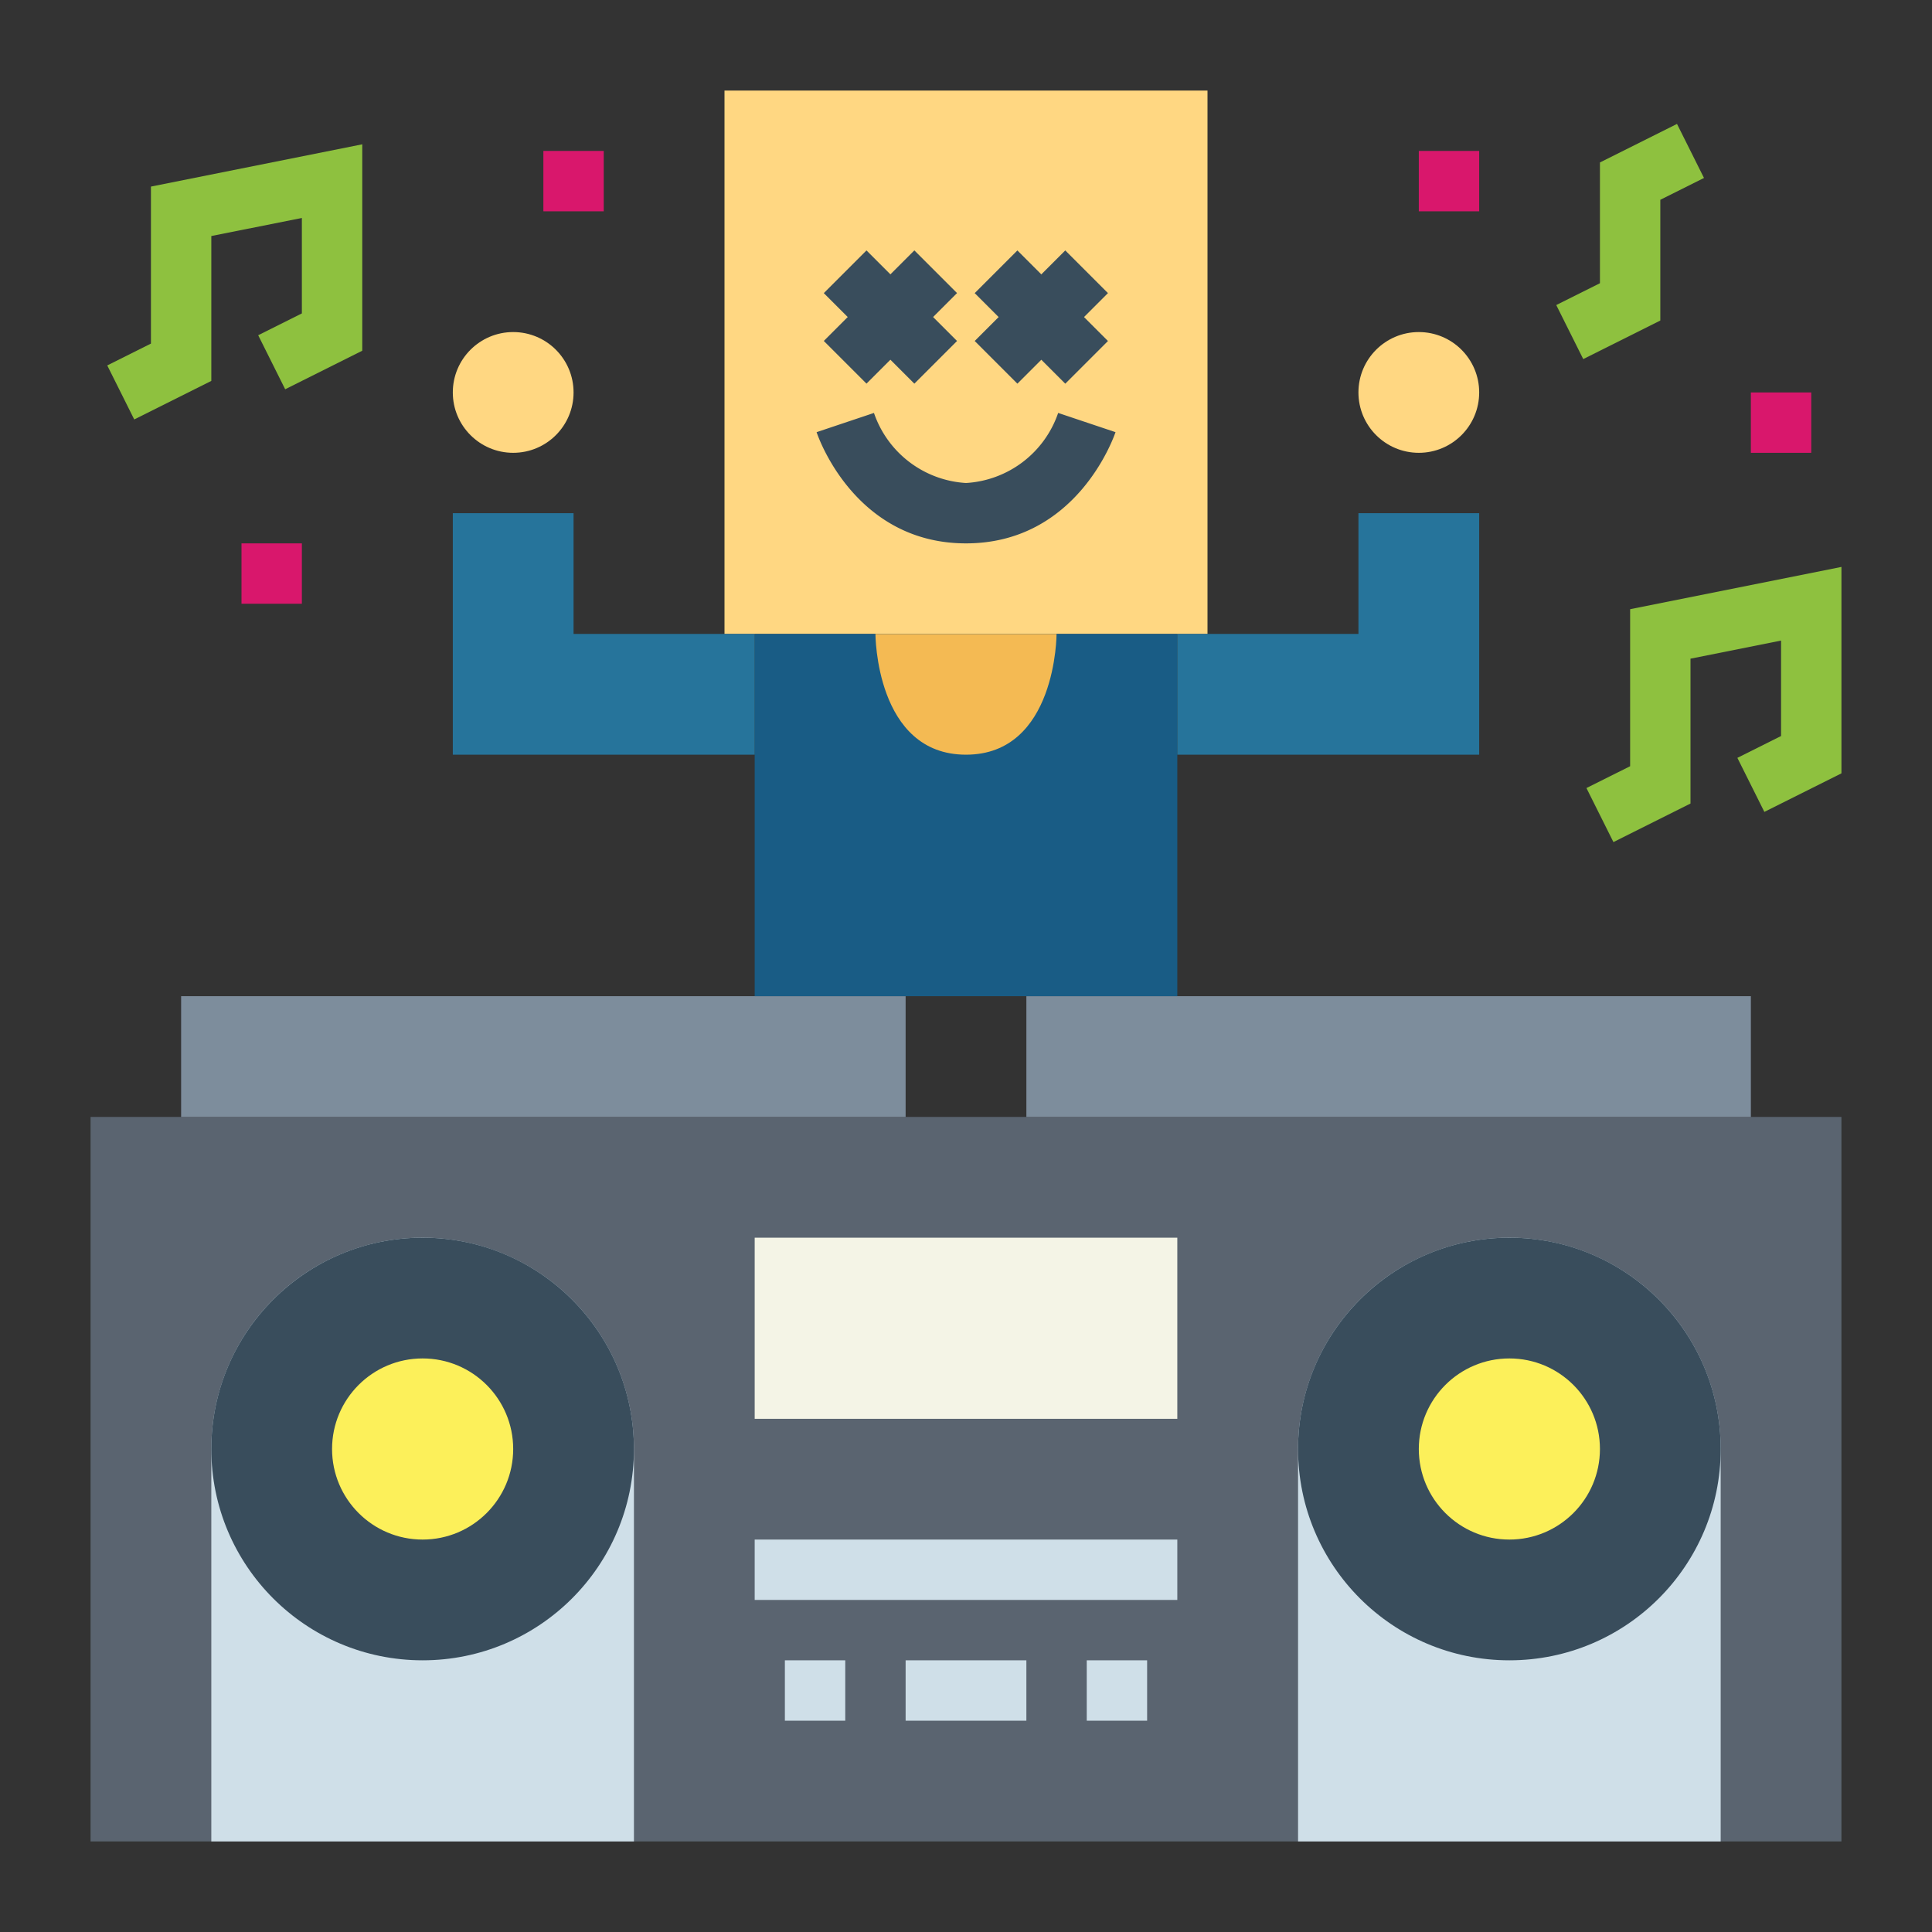 <svg height="512" viewBox="0 0 64 64" width="512" xmlns="http://www.w3.org/2000/svg"><rect x="0" y="0" width="64" height="64" fill="#333333" stroke="none"/><path d="m3 37h58v24h-58z" fill="#5a6470"/><path d="m14 41a7 7 0 0 0 -7 7v13h14v-13a7 7 0 0 0 -7-7z" fill="#cfdfe8"/><path d="m25 41h14v6h-14z" fill="#f4f4e6"/><path d="m50 41a7 7 0 0 0 -7 7v13h14v-13a7 7 0 0 0 -7-7z" fill="#cfdfe8"/><path d="m25 51h14v2h-14z" fill="#cfdfe8"/><path d="m30 55h4v2h-4z" fill="#cfdfe8"/><circle cx="14" cy="48" fill="#394d5c" r="7"/><circle cx="50" cy="48" fill="#394d5c" r="7"/><path d="m26 55h2v2h-2z" fill="#cfdfe8"/><path d="m36 55h2v2h-2z" fill="#cfdfe8"/><path d="m6 33h24v4h-24z" fill="#7d8d9c"/><path d="m34 33h24v4h-24z" fill="#7d8d9c"/><path d="m24 3h16v18h-16z" fill="#ffd782"/><path d="m25 21h14v12h-14z" fill="#195c85"/><path d="m29 21s0 4 3 4 3-4 3-4z" fill="#f4ba53"/><path d="m19 17v4h6v4h-10v-8z" fill="#26749b"/><circle cx="17" cy="13" fill="#ffd782" r="2"/><path d="m45 17v4h-6v4h10v-8z" fill="#26749b"/><circle cx="47" cy="13" fill="#ffd782" r="2"/><g fill="#394d5c"><path d="m28.5 8.379h2v4.243h-2z" transform="matrix(.707 -.707 .707 .707 1.216 23.935)"/><path d="m27.379 9.5h4.243v2h-4.243z" transform="matrix(.707 -.707 .707 .707 1.216 23.935)"/><path d="m33.5 8.379h2v4.243h-2z" transform="matrix(.707 -.707 .707 .707 2.68 27.471)"/><path d="m32.379 9.5h4.243v2h-4.243z" transform="matrix(.707 -.707 .707 .707 2.68 27.471)"/><path d="m32 18c-3.678 0-4.9-3.533-4.949-3.684l1.9-.637a3.439 3.439 0 0 0 3.049 2.321 3.439 3.439 0 0 0 3.053-2.321l1.9.637c-.053.151-1.275 3.684-4.953 3.684z"/></g><path d="m53.447 27.895-.894-1.79 1.447-.723v-5.201l7-1.401v6.838l-2.553 1.277-.894-1.79 1.447-.723v-3.162l-3 .599v4.799z" fill="#8ec13f"/><path d="m52.447 11.895-.894-1.79 1.447-.723v-4l2.553-1.277.894 1.79-1.447.723v4z" fill="#8ec13f"/><path d="m4.447 13.895-.894-1.79 1.447-.723v-5.201l7-1.401v6.838l-2.553 1.277-.894-1.79 1.447-.723v-3.162l-3 .599v4.799z" fill="#8ec13f"/><path d="m18 5h2v2h-2z" fill="#d9176c"/><path d="m8 18h2v2h-2z" fill="#d9176c"/><path d="m47 5h2v2h-2z" fill="#d9176c"/><path d="m58 13h2v2h-2z" fill="#d9176c"/><circle cx="14" cy="48" fill="#fcf05a" r="3"/><circle cx="50" cy="48" fill="#fcf05a" r="3"/></svg>